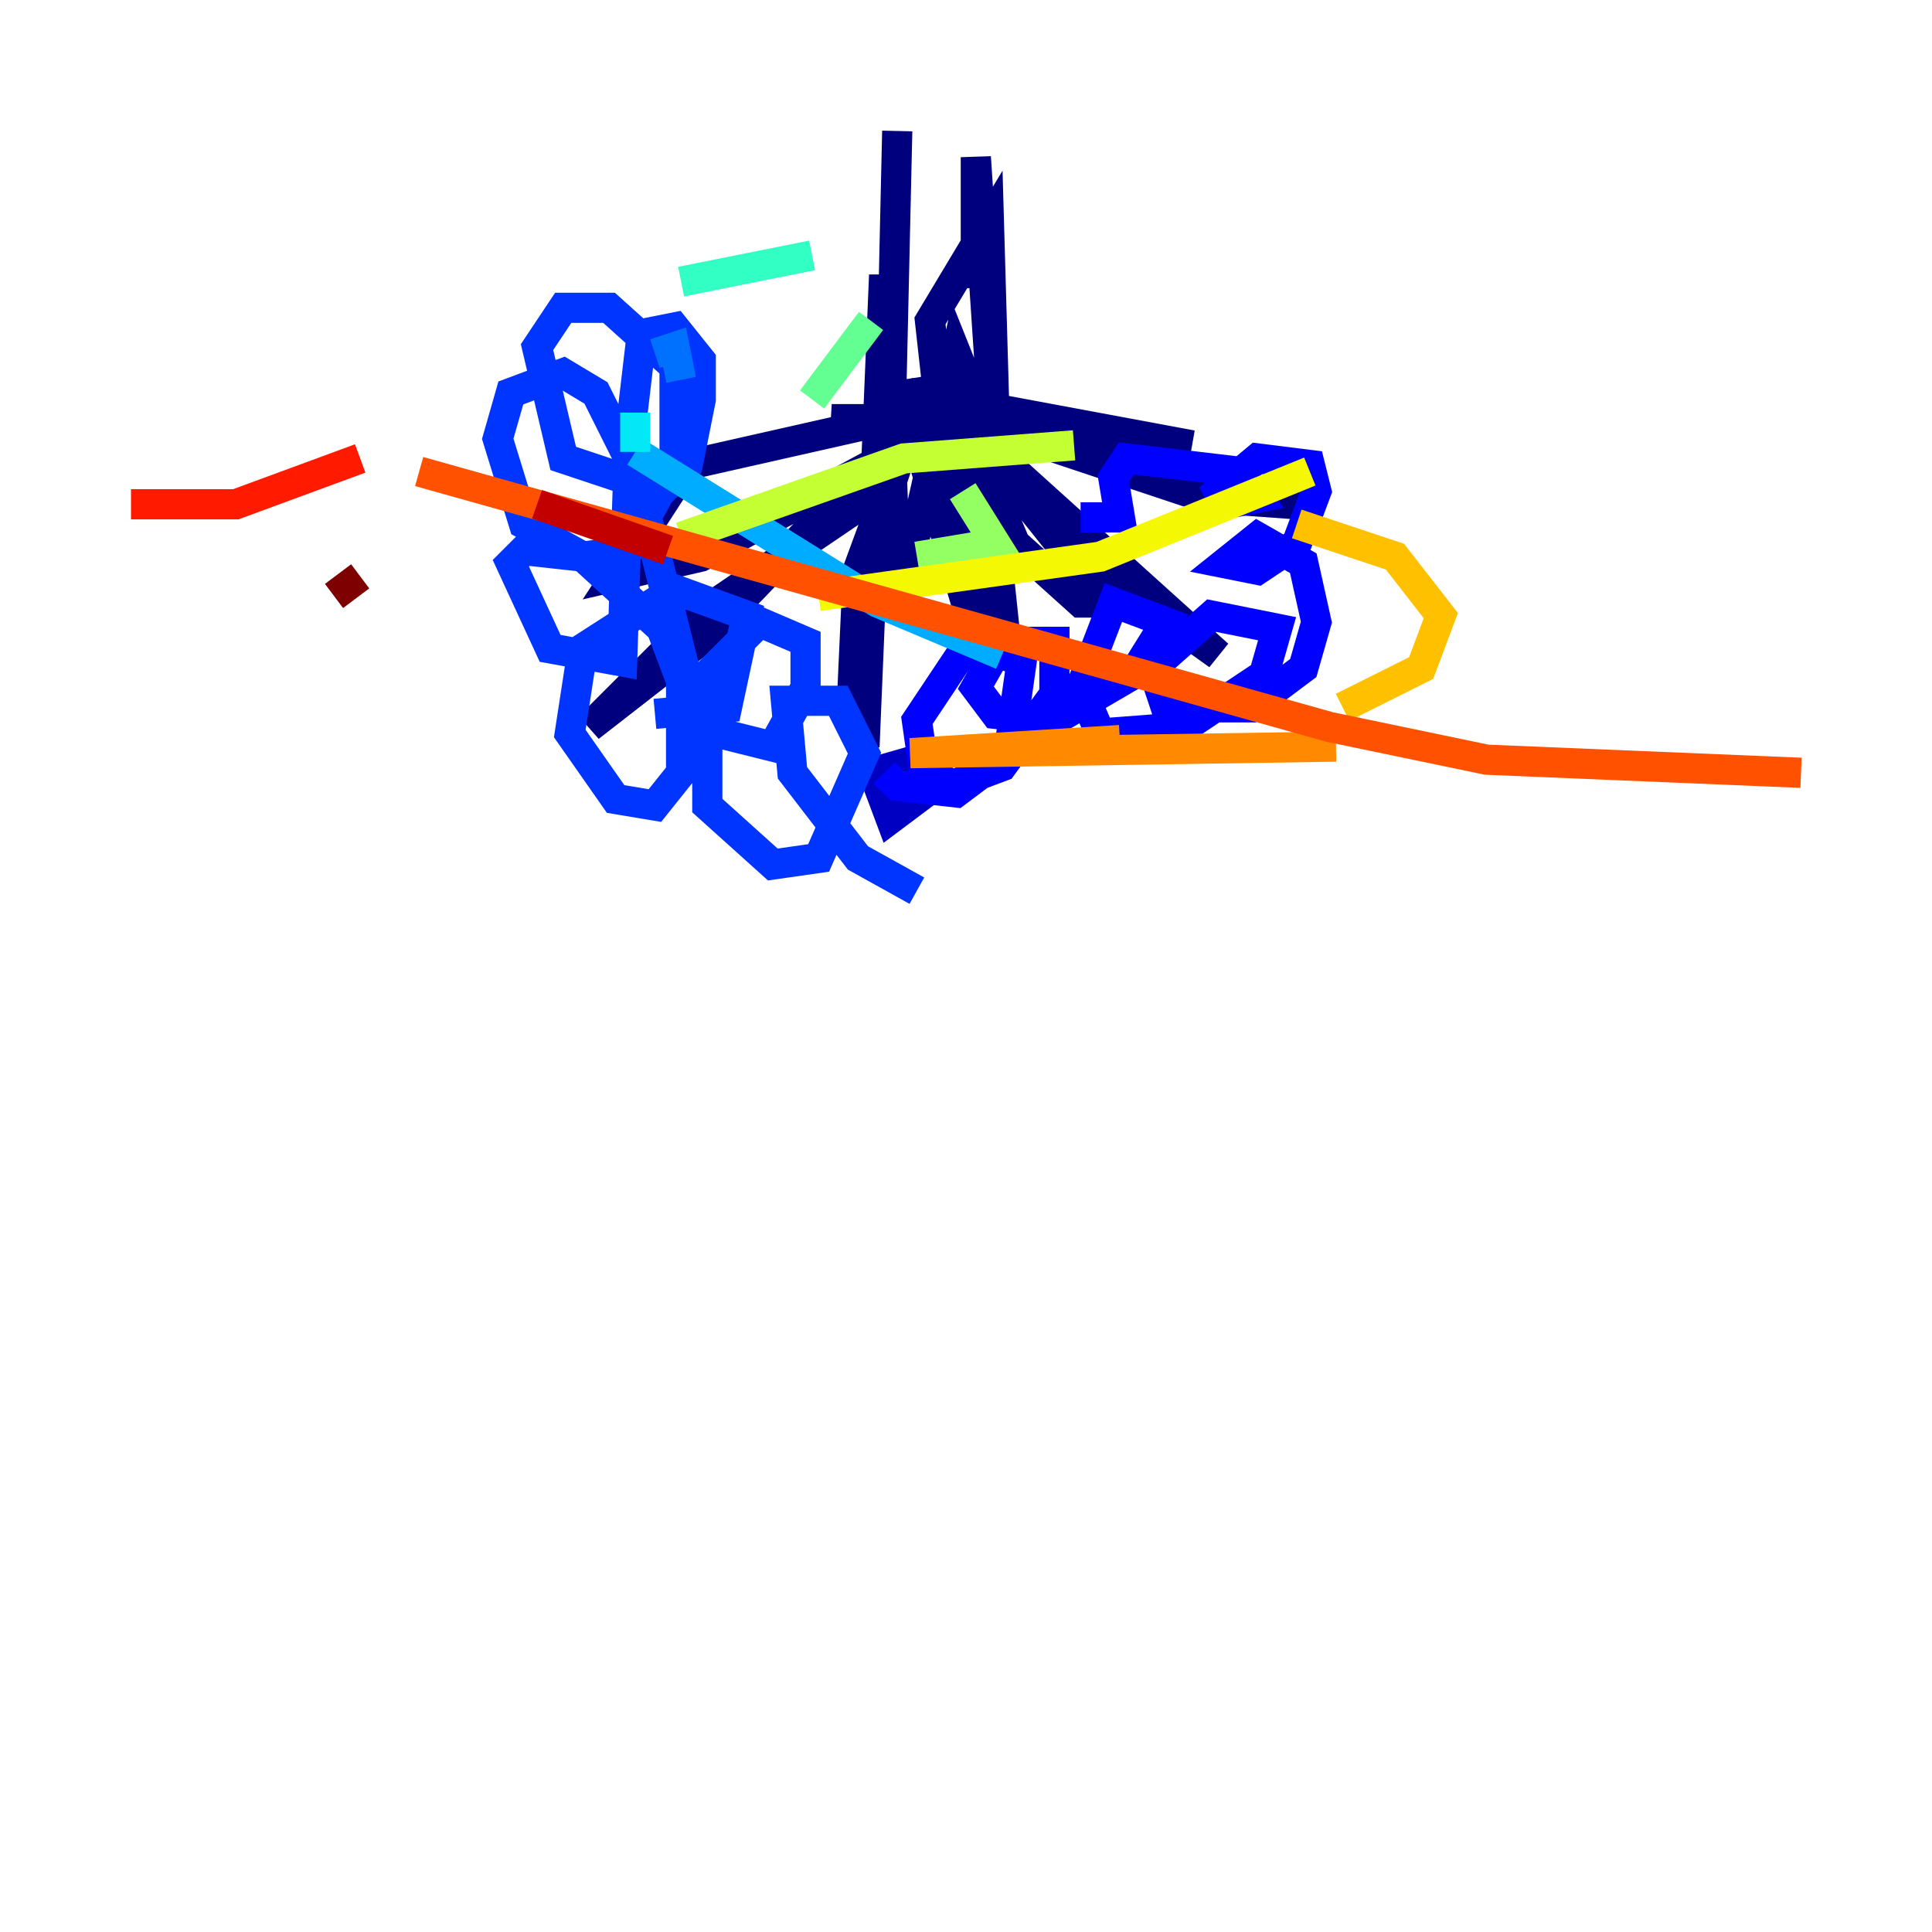 <?xml version="1.0" encoding="utf-8" ?>
<svg baseProfile="tiny" height="128" version="1.2" viewBox="0,0,128,128" width="128" xmlns="http://www.w3.org/2000/svg" xmlns:ev="http://www.w3.org/2001/xml-events" xmlns:xlink="http://www.w3.org/1999/xlink"><defs /><polyline fill="none" points="59.444,8.678 59.01,27.77 45.559,30.807 40.786,38.183 46.427,36.881 57.709,30.807 46.861,42.088 39.051,48.163 46.861,40.352 59.01,32.108 59.878,29.505 56.841,37.749 56.407,47.295 57.275,49.464 58.576,18.224 59.444,40.786 63.349,23.43 65.085,27.77 66.82,44.258 60.746,25.166 60.746,29.071 64.651,42.088 63.783,27.77 67.254,36.014 71.593,39.919 73.329,39.919 62.915,26.902 74.63,39.051 80.705,43.39 62.915,27.336 79.837,32.976 85.912,33.41 72.461,29.939 55.105,27.77 68.556,27.77 78.969,29.505 60.312,26.034 65.085,26.468 62.047,25.166 61.614,21.261 65.519,14.752 65.953,29.939 64.651,10.414 64.651,19.091" stroke="#00007f" stroke-width="2" /><polyline fill="none" points="57.709,50.766 59.01,54.237 62.481,51.634 60.746,50.332 57.709,51.2" stroke="#0000c3" stroke-width="2" /><polyline fill="none" points="58.576,51.2 59.444,52.068 63.349,52.502 66.82,49.898 67.688,43.824 64.217,42.522 60.746,47.729 61.18,50.766 62.915,52.068 66.386,50.766 69.858,45.993 69.858,42.522 66.386,42.522 64.651,45.559 65.953,47.295 69.858,47.729 75.064,44.691 77.234,41.22 73.763,39.919 71.593,45.559 72.895,48.597 78.536,48.163 83.742,44.691 84.61,41.654 80.271,40.786 76.366,44.258 77.234,46.861 82.875,46.861 86.346,44.258 87.214,41.22 86.346,37.315 83.308,35.58 81.139,37.315 83.308,37.749 85.912,36.014 87.214,32.542 86.78,30.807 83.308,30.373 80.705,32.542 81.139,33.41 83.308,32.976 82.007,31.241 74.63,30.373 73.763,31.675 74.197,34.278 71.593,34.278" stroke="#0000ff" stroke-width="2" /><polyline fill="none" points="43.39,47.295 48.163,46.861 49.464,40.786 44.691,39.051 38.617,42.956 37.749,48.597 40.786,52.936 43.39,53.37 45.125,51.2 45.125,45.125 43.824,41.654 38.617,36.881 34.712,36.447 33.844,37.315 36.447,42.956 41.22,43.824 41.654,30.373 39.485,26.034 37.315,24.732 33.844,26.034 32.976,29.071 34.712,34.712 38.617,36.881 41.654,36.447 44.691,30.807 44.691,24.298 40.352,20.393 37.315,20.393 35.58,22.997 37.315,30.373 43.824,32.542 45.559,30.807 46.427,26.468 46.427,23.864 44.691,21.695 42.522,22.129 41.654,29.505 45.559,45.125 47.729,48.597 51.2,49.464 53.37,45.559 53.37,42.522 50.332,41.22 46.861,44.691 46.861,53.37 51.2,57.275 54.237,56.841 57.275,49.898 55.539,46.427 52.068,46.427 52.502,51.2 56.841,56.841 60.746,59.01" stroke="#0034ff" stroke-width="2" /><polyline fill="none" points="43.39,23.43 44.691,22.997 45.125,25.166" stroke="#0070ff" stroke-width="2" /><polyline fill="none" points="66.386,43.39 58.142,39.919 42.088,29.939" stroke="#00acff" stroke-width="2" /><polyline fill="none" points="42.088,29.939 42.088,27.336" stroke="#02e8f4" stroke-width="2" /><polyline fill="none" points="45.125,18.658 53.803,16.922" stroke="#32ffc3" stroke-width="2" /><polyline fill="none" points="57.709,21.261 53.803,26.468" stroke="#63ff93" stroke-width="2" /><polyline fill="none" points="63.783,32.542 65.953,36.014 60.746,36.881" stroke="#93ff63" stroke-width="2" /><polyline fill="none" points="45.125,35.58 59.878,30.373 71.159,29.505" stroke="#c3ff32" stroke-width="2" /><polyline fill="none" points="86.78,31.241 72.895,36.881 54.237,39.485" stroke="#f4f802" stroke-width="2" /><polyline fill="none" points="85.912,34.712 92.42,36.881 95.458,40.786 94.156,44.258 88.949,46.861" stroke="#ffc000" stroke-width="2" /><polyline fill="none" points="74.197,49.031 60.312,49.898 88.515,49.464" stroke="#ff8900" stroke-width="2" /><polyline fill="none" points="119.322,51.2 98.495,50.332 88.081,48.163 27.77,31.241" stroke="#ff5100" stroke-width="2" /><polyline fill="none" points="23.864,30.373 15.62,33.41 8.678,33.41" stroke="#ff1a00" stroke-width="2" /><polyline fill="none" points="35.58,33.41 44.258,36.447" stroke="#c30000" stroke-width="2" /><polyline fill="none" points="22.129,39.485 23.864,38.183" stroke="#7f0000" stroke-width="2" /></svg>